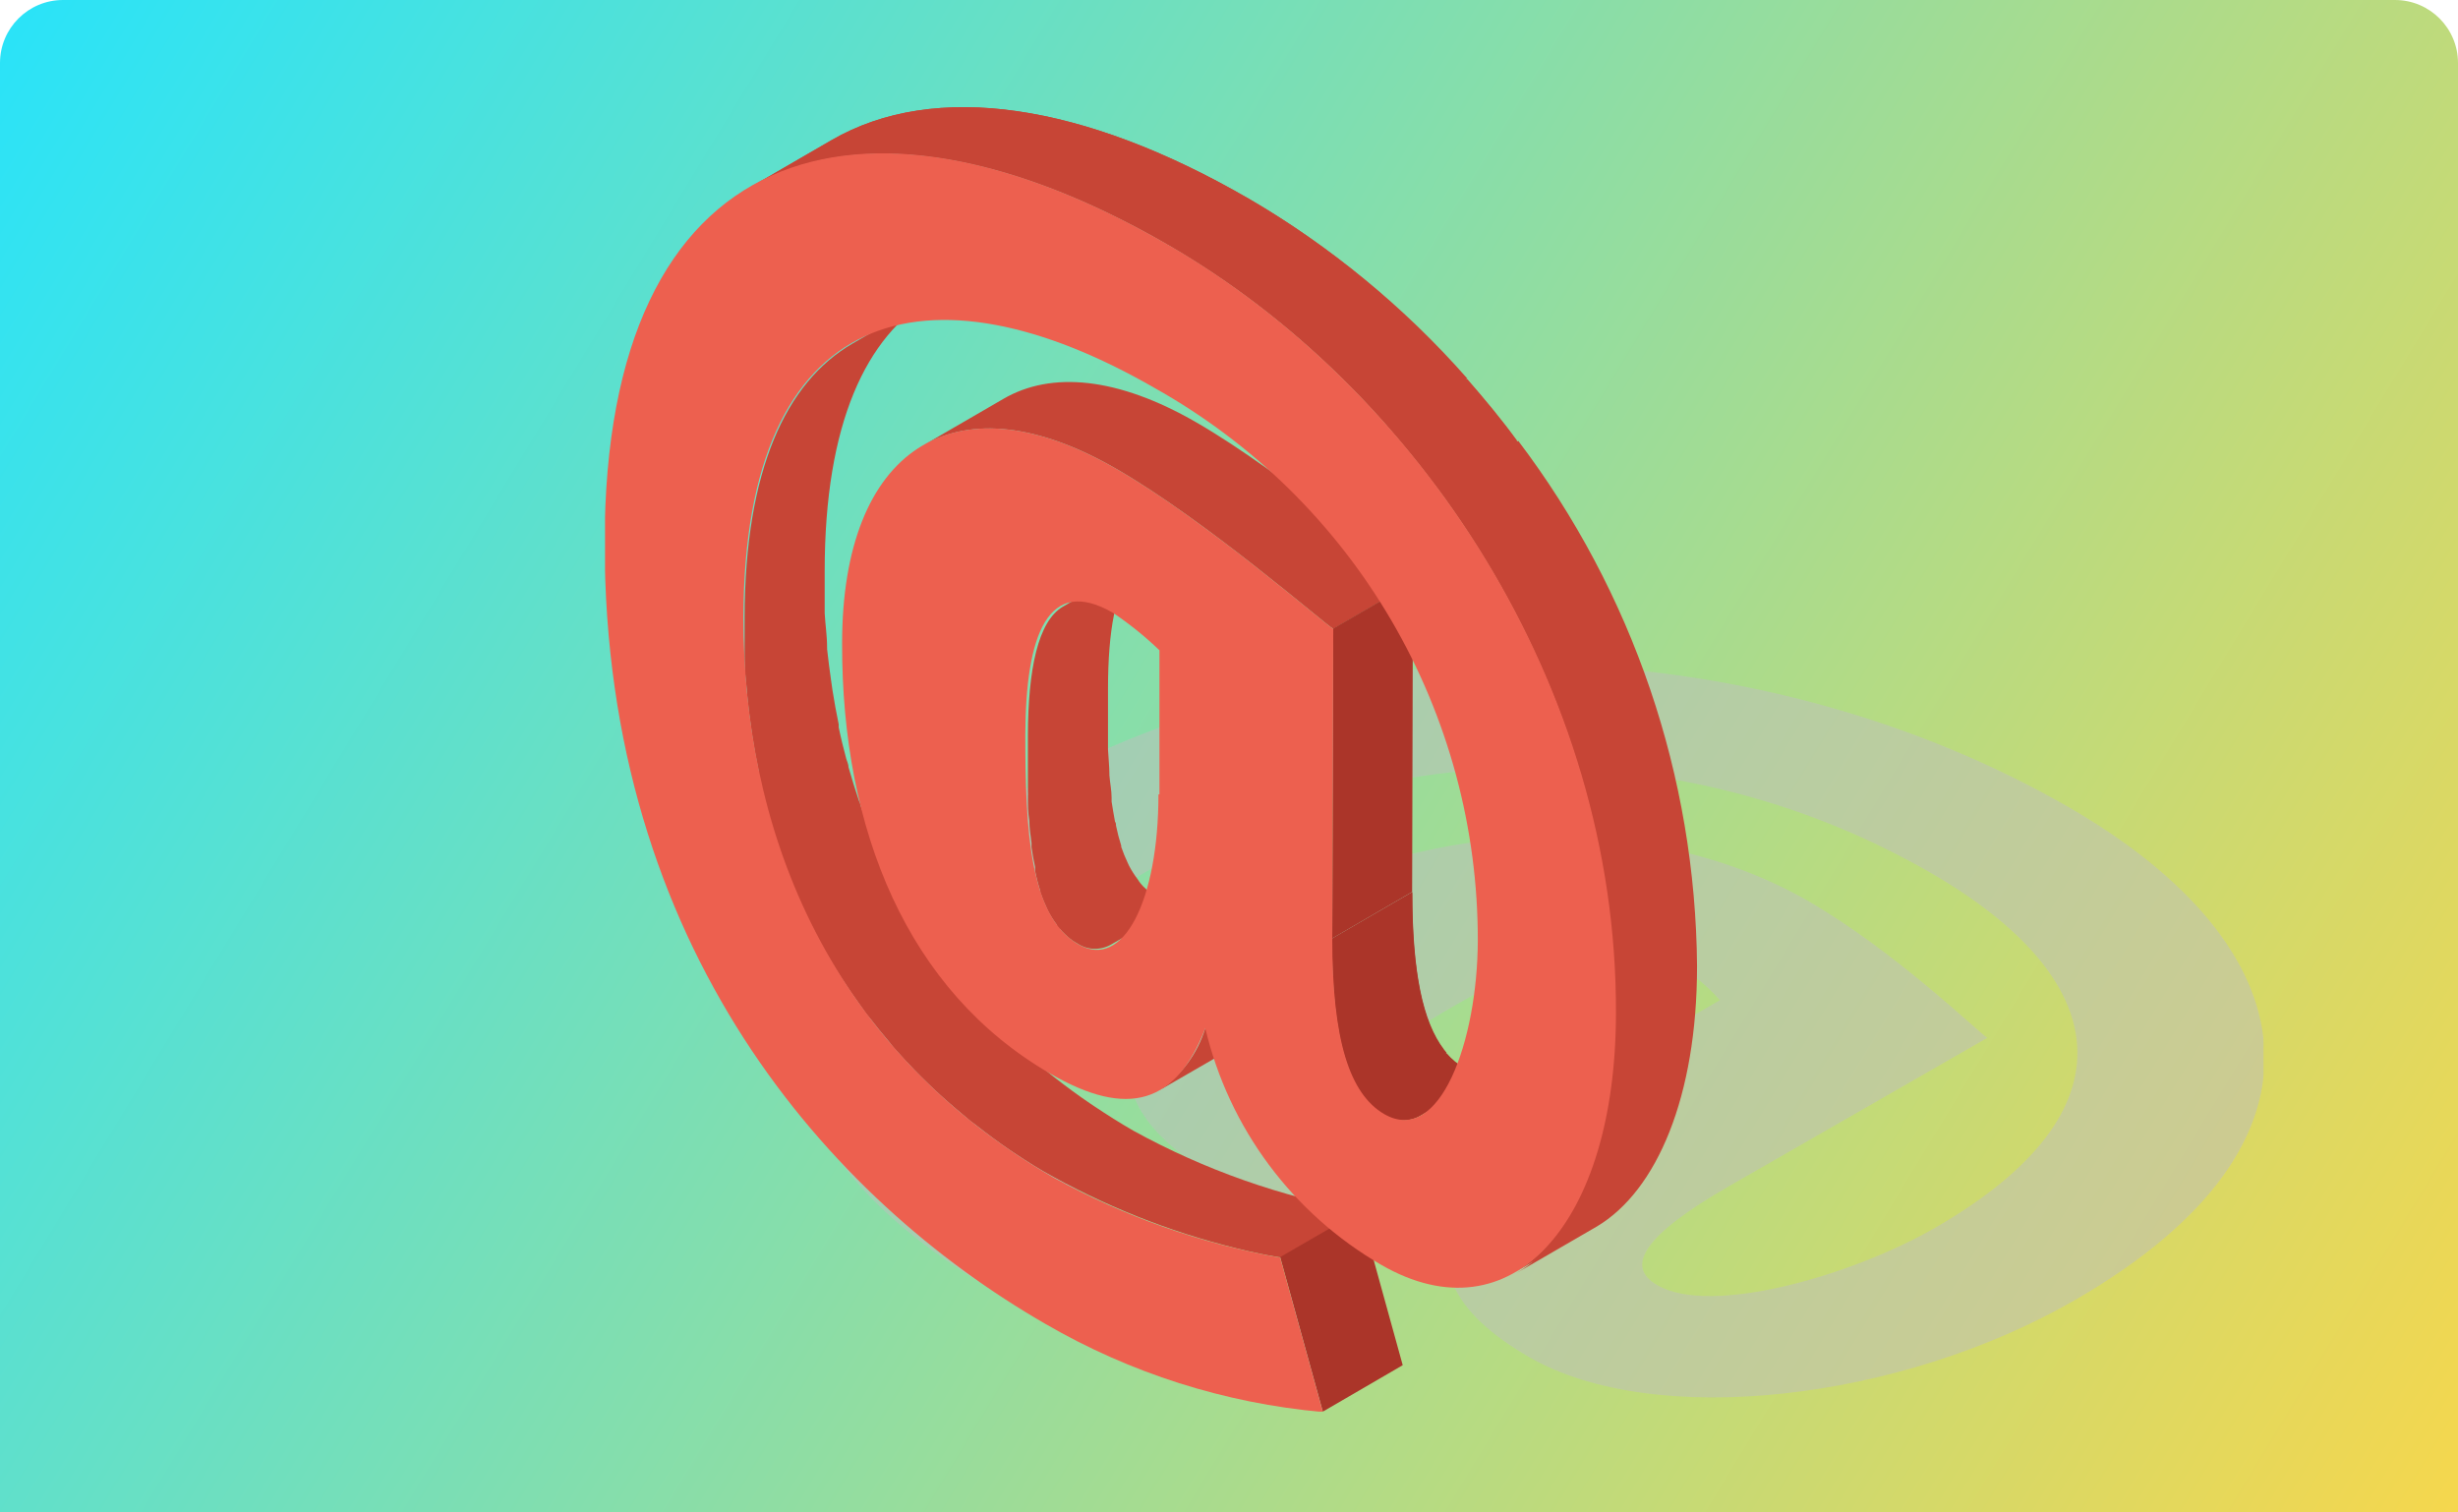 <svg width="390" height="240" viewBox="0 0 390 240" fill="none" xmlns="http://www.w3.org/2000/svg">
<path d="M0 10C0 4.477 4.477 0 10 0H380C385.523 0 390 4.477 390 10V240H0V10Z" fill="url(#paint0_linear)"/>
<g clip-path="url(#clip0)">
<g style="mix-blend-mode:multiply" opacity="0.7">
<g style="mix-blend-mode:multiply" opacity="0.7">
<path d="M274.282 188.261C260.876 195.981 257.699 200.968 263.004 203.954C271.486 208.847 293.883 202.43 307.13 194.773C339.215 176.221 335.181 155.159 306.24 138.449C287.408 127.613 266.075 121.876 244.348 121.804C222.62 121.732 201.25 127.326 182.345 138.036C155.533 153.507 143.874 173.902 179.327 194.36C192.414 201.129 206.197 206.455 220.435 210.244L209.856 223.873C191.901 220.001 174.556 213.706 158.297 205.162C125.481 186.101 107.309 157.192 160.775 126.314C214.24 95.435 281.493 101.153 328.192 128.061C366.155 149.949 372.667 181.209 329.272 206.273C301.38 222.38 262.4 226.764 242.641 215.359C230.823 208.529 225.327 200.079 233.651 189.563C217.036 194.075 204.17 193.153 192.352 186.387C170.655 173.68 176.818 158.685 201.533 144.421C227.106 129.649 262.21 128.728 286.925 142.992C300.681 150.934 314.087 163.959 315.326 164.689L274.282 188.261ZM253.823 169.709L272.884 158.717C271.235 156.832 269.332 155.185 267.229 153.825C257.349 148.106 244.483 151.696 231.236 159.32C218.72 166.564 208.3 173.394 215.733 177.651C222.595 181.621 239.877 177.682 253.823 169.709Z" fill="#BFBFBF"/>
</g>
</g>
<path d="M179.836 179.429C177.675 178.191 175.642 176.888 173.641 175.554L172.974 175.109C171.099 173.838 169.289 172.504 167.573 171.17L166.715 170.503C165.064 169.168 163.539 167.771 161.919 166.373L161.124 165.642C159.599 164.213 158.106 162.751 156.74 161.258C156.523 161.062 156.321 160.85 156.137 160.623C155.152 159.574 154.262 158.494 153.341 157.446C152.42 156.398 151.785 155.54 151.054 154.587C150.323 153.634 149.211 152.204 148.385 150.997L147.814 150.203C146.702 148.583 145.685 147.026 144.637 145.311L143.938 144.103C143.112 142.61 142.286 141.117 141.523 139.624L141.142 138.894C140.316 137.178 139.522 135.463 138.791 133.715L138.283 132.445C137.648 130.888 137.044 129.268 136.504 127.711C136.504 127.489 136.345 127.266 136.282 127.076C135.678 125.297 135.138 123.518 134.63 121.739C134.63 121.294 134.407 120.849 134.28 120.436C133.836 118.753 133.454 117.26 133.073 115.417V114.941C132.692 113.13 132.374 111.319 132.088 109.54L131.898 108.206C131.644 106.458 131.421 104.711 131.231 102.996C131.246 102.901 131.246 102.805 131.231 102.71C131.231 100.899 130.945 99.088 130.849 97.309C130.849 96.865 130.849 96.42 130.849 95.975C130.849 94.164 130.849 92.385 130.849 90.606C130.849 67.257 137.394 53.279 147.972 47.148L135.265 54.518C124.686 60.649 118.206 74.627 118.142 97.945C118.142 99.755 118.142 101.534 118.142 103.345C118.142 103.79 118.142 104.235 118.142 104.679C118.142 106.458 118.365 108.269 118.555 110.08C118.54 110.175 118.54 110.271 118.555 110.366C118.714 112.081 118.936 113.829 119.191 115.544L119.381 116.878C119.667 118.689 119.985 120.5 120.366 122.311V122.787C120.747 124.471 121.128 126.123 121.573 127.775C121.573 128.22 121.827 128.664 121.923 129.109C122.431 130.888 122.971 132.667 123.575 134.414C123.575 134.637 123.575 134.859 123.797 135.05C124.337 136.67 124.941 138.226 125.576 139.815C125.767 140.26 125.925 140.673 126.084 141.086C126.815 142.833 127.609 144.548 128.435 146.264L128.816 146.963C129.579 148.487 130.405 150.139 131.231 151.474C131.485 151.855 131.707 152.268 131.93 152.649C132.914 154.301 133.931 155.826 135.106 157.573L135.678 158.367L137.425 160.845C137.711 161.226 138.061 161.576 138.347 161.957C139.077 162.91 139.84 163.863 140.634 164.784C141.428 165.706 141.428 165.833 141.873 166.309L143.43 168.025C143.614 168.252 143.816 168.464 144.033 168.66C145.399 170.153 146.892 171.615 148.417 173.044L149.211 173.775C150.736 175.173 152.388 176.539 154.008 177.905L154.866 178.54C156.613 179.906 158.392 181.24 160.267 182.511L160.934 182.956C162.935 184.29 164.968 185.592 167.287 186.831C176.981 192.14 187.361 196.084 198.134 198.554C200.517 199.094 202.327 199.411 203.249 199.539L215.956 192.168C203.299 189.931 191.096 185.627 179.836 179.429Z" fill="#C74536"/>
<path d="M183.711 142.483C183.188 142.2 182.698 141.859 182.25 141.467L181.805 141.054C181.506 140.792 181.23 140.505 180.979 140.196C180.815 139.996 180.666 139.784 180.535 139.561C180.007 138.871 179.539 138.138 179.137 137.369L178.946 136.956C178.548 136.119 178.198 135.26 177.898 134.383C177.884 134.32 177.884 134.255 177.898 134.192C177.566 133.149 177.29 132.088 177.072 131.015C177.072 130.793 177.072 130.602 176.913 130.38C176.722 129.331 176.532 128.251 176.373 127.203V126.568C176.373 125.424 176.119 124.249 176.023 123.01V122.851C176.023 121.58 175.865 120.278 175.801 118.943C175.801 118.689 175.801 118.467 175.801 118.213V114.273V113.479C175.801 112.113 175.801 110.715 175.801 109.318C175.801 100.168 177.008 93.18 179.994 90.003C180.396 89.57 180.856 89.196 181.361 88.891L168.653 96.261C164.682 98.58 163.126 106.236 163.094 116.688C163.094 118.086 163.094 119.452 163.094 120.818V121.644V125.583C163.111 125.826 163.111 126.07 163.094 126.314C163.094 127.648 163.094 128.95 163.316 130.221C163.316 131.428 163.539 132.635 163.666 133.779V134.414C163.825 135.526 164.015 136.638 164.238 137.591C164.219 137.792 164.219 137.994 164.238 138.195C164.447 139.27 164.723 140.331 165.064 141.372C165.045 141.444 165.045 141.521 165.064 141.594C165.369 142.469 165.719 143.328 166.112 144.167L166.302 144.58C166.705 145.349 167.173 146.083 167.7 146.772C167.69 146.846 167.69 146.921 167.7 146.994L168.018 147.407H168.177C168.436 147.709 168.711 147.995 169.003 148.265L169.448 148.678C169.895 149.07 170.385 149.411 170.909 149.695C171.706 150.233 172.64 150.533 173.602 150.561C174.564 150.589 175.513 150.344 176.341 149.854L189.048 142.515C188.24 142.995 187.316 143.245 186.375 143.24C185.435 143.234 184.514 142.973 183.711 142.483Z" fill="#C74536"/>
<path d="M203.122 199.475L215.797 192.137L222.564 216.63L209.888 224L203.122 199.475Z" fill="#AB3529"/>
<path d="M191.24 163.164L203.947 155.794C202.732 159.783 200.201 163.243 196.768 165.61L184.061 172.949C187.492 170.594 190.023 167.144 191.24 163.164Z" fill="#C74536"/>
<path d="M238.225 169.581L225.518 176.952C224.631 177.503 223.608 177.796 222.564 177.796C221.519 177.796 220.496 177.503 219.609 176.952C214.081 173.775 211.318 165.166 211.349 149.059L224.057 141.689C224.057 157.796 226.789 166.373 232.316 169.581C233.203 170.133 234.226 170.426 235.271 170.426C236.315 170.426 237.338 170.133 238.225 169.581Z" fill="#AB3529"/>
<path d="M211.381 148.901L224.088 141.53C224.088 154.238 225.74 162.148 229.139 166.564L216.432 173.934C213.033 169.518 211.349 161.512 211.381 148.901Z" fill="#AB3529"/>
<path d="M216.432 173.934L229.139 166.564L229.552 167.104L216.845 174.442C216.845 174.442 216.559 174.124 216.432 173.934Z" fill="#AB3529"/>
<path d="M216.845 174.505L229.552 167.167C230.354 168.085 231.298 168.868 232.348 169.486C233.235 170.038 234.258 170.33 235.302 170.33C236.347 170.33 237.37 170.038 238.257 169.486L225.55 176.856C224.663 177.408 223.64 177.701 222.595 177.701C221.551 177.701 220.527 177.408 219.641 176.856C218.582 176.237 217.637 175.442 216.845 174.505Z" fill="#AB3529"/>
<path d="M146.511 70.656L159.218 63.286C166.811 58.87 177.326 59.823 189.779 67.003C204.17 75.294 222.945 91.686 224.247 92.417L211.54 99.787C210.238 99.057 191.463 82.664 177.072 74.373C164.619 67.193 154.104 66.24 146.511 70.656Z" fill="#C74536"/>
<path d="M211.508 99.755L224.184 92.417L224.057 141.53L211.381 148.901L211.508 99.755Z" fill="#AB3529"/>
<path d="M119.222 29.612L131.93 22.242C148.354 12.711 172.021 16.428 198.007 31.454L185.3 38.825C159.314 23.798 135.646 20.081 119.222 29.612Z" fill="#C74536"/>
<path d="M119.222 29.612L131.93 22.242C148.354 12.711 172.021 16.428 198.007 31.454L185.3 38.825C159.314 23.798 135.646 20.081 119.222 29.612Z" fill="#C74536"/>
<path d="M253.061 194.519L240.354 201.89C249.884 196.267 256.238 181.336 256.238 160.591C256.396 108.492 224.787 61.602 185.141 38.729L197.848 31.359C237.494 54.232 269.104 101.249 268.945 153.221C269.008 173.965 262.718 188.928 253.061 194.519Z" fill="#C74536"/>
<path d="M185.3 38.825L198.007 31.454C211.068 39.047 222.815 48.702 232.793 60.046L220.086 67.416C210.108 56.072 198.361 46.417 185.3 38.825Z" fill="#C74536"/>
<path d="M220.086 67.511L232.793 60.141C235.557 63.318 238.225 66.495 240.735 69.957L228.028 77.328C225.518 73.928 222.849 70.656 220.086 67.511Z" fill="#C74536"/>
<path d="M228.186 77.328L240.894 69.957C259.084 93.962 269.034 123.199 269.262 153.316C269.262 173.966 262.909 188.928 253.378 194.615L240.671 201.985C250.202 196.362 256.555 181.431 256.555 160.687C256.326 130.57 246.376 101.332 228.186 77.328Z" fill="#C74536"/>
<path d="M185.3 38.825C224.946 61.697 256.555 108.714 256.396 160.686C256.396 194.138 239.814 212.627 219.164 200.714C212.197 196.688 206.126 191.28 201.325 184.823C196.523 178.366 193.091 170.995 191.24 163.164C186.602 175.109 179.01 177.523 166.652 170.376C144.001 157.287 133.55 131.746 133.613 102.106C133.613 71.387 151.276 59.474 177.072 74.373C191.463 82.664 210.238 99.057 211.54 99.787L211.381 148.901C211.381 165.007 214.113 173.584 219.641 176.793C228.472 181.876 234.413 165.166 234.477 149.314C234.517 131.447 229.786 113.895 220.772 98.469C211.758 83.044 198.788 70.305 183.203 61.57C147.464 40.953 118.079 48.164 117.952 97.913C117.952 130.126 130.119 165.42 167.16 186.863C178.373 193.034 190.521 197.326 203.121 199.57L209.888 224.064C194.351 222.679 179.309 217.896 165.826 210.054C131.517 190.262 95.936 150.362 95.936 86.159C95.936 21.956 136.663 10.71 185.3 38.825ZM183.965 126.059V103.186C181.687 100.994 179.221 99.007 176.595 97.246C166.271 91.273 162.744 100.709 162.681 116.593C162.681 131.651 163.348 145.374 171.099 149.854C178.279 154.015 183.807 142.801 183.807 126.059H183.965Z" fill="#ED604F"/>
</g>
<defs>
<linearGradient id="paint0_linear" x1="-18" y1="9.228e-06" x2="405" y2="257" gradientUnits="userSpaceOnUse">
<stop stop-color="#22E4FF"/>
<stop offset="1" stop-color="#FFD645"/>
</linearGradient>
<clipPath id="clip0">
<rect width="263.197" height="207" fill="white" transform="translate(96 17)"/>
</clipPath>
</defs>
</svg>
